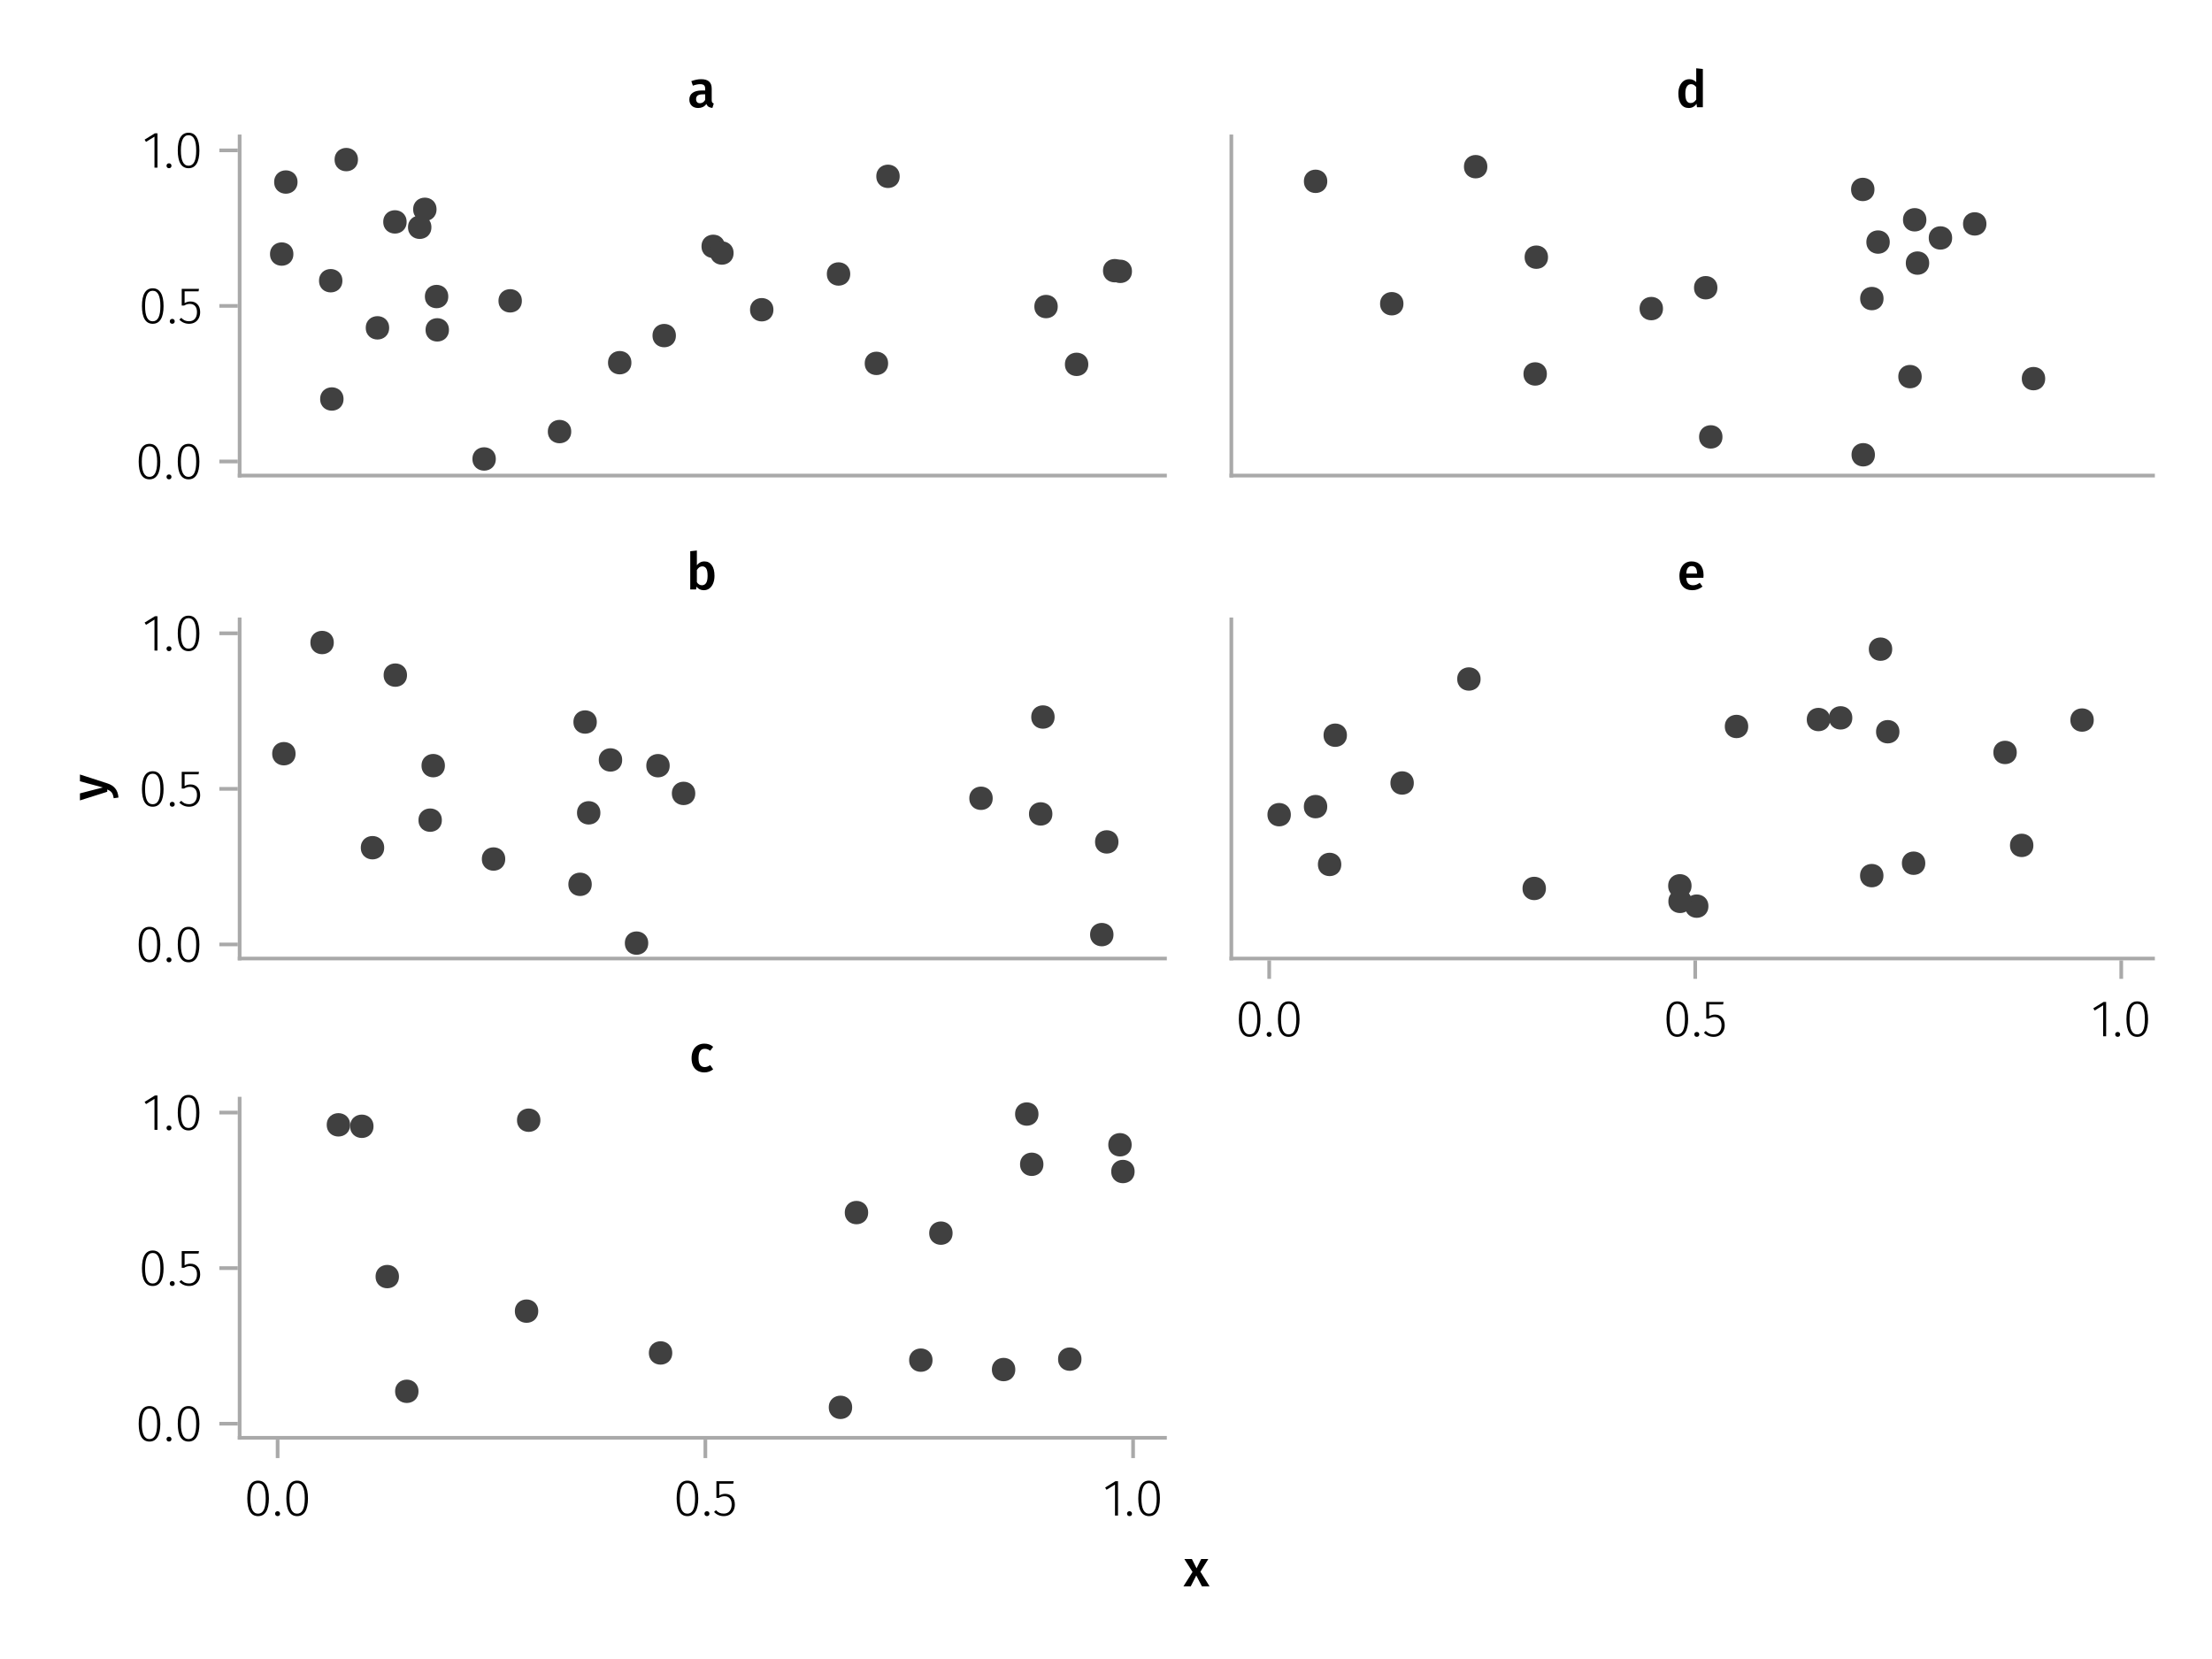 <?xml version="1.0" encoding="UTF-8"?>
<svg xmlns="http://www.w3.org/2000/svg" xmlns:xlink="http://www.w3.org/1999/xlink" width="600" height="450" viewBox="0 0 600 450">
<defs>
<g>
<g id="glyph-0-0-97a4a57c">
<path d="M 3.844 -9.469 C 4.812 -9.469 5.539 -9.055 6.031 -8.234 C 6.531 -7.422 6.781 -6.223 6.781 -4.641 C 6.781 -3.078 6.531 -1.883 6.031 -1.062 C 5.531 -0.25 4.801 0.156 3.844 0.156 C 2.883 0.156 2.156 -0.25 1.656 -1.062 C 1.164 -1.883 0.922 -3.082 0.922 -4.656 C 0.922 -6.238 1.164 -7.438 1.656 -8.25 C 2.156 -9.062 2.883 -9.469 3.844 -9.469 Z M 3.844 -8.797 C 2.457 -8.797 1.766 -7.414 1.766 -4.656 C 1.766 -1.895 2.457 -0.516 3.844 -0.516 C 4.531 -0.516 5.047 -0.848 5.391 -1.516 C 5.742 -2.191 5.922 -3.234 5.922 -4.641 C 5.922 -6.055 5.742 -7.102 5.391 -7.781 C 5.047 -8.457 4.531 -8.797 3.844 -8.797 Z M 3.844 -8.797 "/>
</g>
<g id="glyph-1-0-97a4a57c">
<path d="M 1.438 -1.172 C 1.633 -1.172 1.797 -1.109 1.922 -0.984 C 2.047 -0.859 2.109 -0.703 2.109 -0.516 C 2.109 -0.316 2.047 -0.156 1.922 -0.031 C 1.797 0.094 1.633 0.156 1.438 0.156 C 1.25 0.156 1.086 0.094 0.953 -0.031 C 0.828 -0.164 0.766 -0.328 0.766 -0.516 C 0.766 -0.703 0.828 -0.859 0.953 -0.984 C 1.086 -1.109 1.25 -1.172 1.438 -1.172 Z M 1.438 -1.172 "/>
</g>
<g id="glyph-2-0-97a4a57c">
<path d="M 3.844 -9.469 C 4.812 -9.469 5.539 -9.055 6.031 -8.234 C 6.531 -7.422 6.781 -6.223 6.781 -4.641 C 6.781 -3.078 6.531 -1.883 6.031 -1.062 C 5.531 -0.25 4.801 0.156 3.844 0.156 C 2.883 0.156 2.156 -0.25 1.656 -1.062 C 1.164 -1.883 0.922 -3.082 0.922 -4.656 C 0.922 -6.238 1.164 -7.438 1.656 -8.25 C 2.156 -9.062 2.883 -9.469 3.844 -9.469 Z M 3.844 -8.797 C 2.457 -8.797 1.766 -7.414 1.766 -4.656 C 1.766 -1.895 2.457 -0.516 3.844 -0.516 C 4.531 -0.516 5.047 -0.848 5.391 -1.516 C 5.742 -2.191 5.922 -3.234 5.922 -4.641 C 5.922 -6.055 5.742 -7.102 5.391 -7.781 C 5.047 -8.457 4.531 -8.797 3.844 -8.797 Z M 3.844 -8.797 "/>
</g>
<g id="glyph-2-1-97a4a57c">
<path d="M 5.672 -8.641 L 1.891 -8.641 L 1.891 -5.453 C 2.398 -5.742 2.93 -5.891 3.484 -5.891 C 4.285 -5.891 4.922 -5.629 5.391 -5.109 C 5.867 -4.598 6.109 -3.895 6.109 -3 C 6.109 -2.395 5.984 -1.848 5.734 -1.359 C 5.484 -0.879 5.129 -0.504 4.672 -0.234 C 4.223 0.023 3.703 0.156 3.109 0.156 C 2.066 0.156 1.188 -0.219 0.469 -0.969 L 0.984 -1.453 C 1.273 -1.141 1.586 -0.906 1.922 -0.75 C 2.266 -0.602 2.66 -0.531 3.109 -0.531 C 3.773 -0.531 4.297 -0.75 4.672 -1.188 C 5.055 -1.633 5.25 -2.242 5.25 -3.016 C 5.25 -3.754 5.07 -4.305 4.719 -4.672 C 4.375 -5.047 3.898 -5.234 3.297 -5.234 C 3.004 -5.234 2.742 -5.195 2.516 -5.125 C 2.285 -5.062 2.031 -4.945 1.75 -4.781 L 1.109 -4.781 L 1.109 -9.312 L 5.797 -9.312 Z M 5.672 -8.641 "/>
</g>
<g id="glyph-3-0-97a4a57c">
<path d="M 3.844 -9.469 C 4.812 -9.469 5.539 -9.055 6.031 -8.234 C 6.531 -7.422 6.781 -6.223 6.781 -4.641 C 6.781 -3.078 6.531 -1.883 6.031 -1.062 C 5.531 -0.25 4.801 0.156 3.844 0.156 C 2.883 0.156 2.156 -0.25 1.656 -1.062 C 1.164 -1.883 0.922 -3.082 0.922 -4.656 C 0.922 -6.238 1.164 -7.438 1.656 -8.25 C 2.156 -9.062 2.883 -9.469 3.844 -9.469 Z M 3.844 -8.797 C 2.457 -8.797 1.766 -7.414 1.766 -4.656 C 1.766 -1.895 2.457 -0.516 3.844 -0.516 C 4.531 -0.516 5.047 -0.848 5.391 -1.516 C 5.742 -2.191 5.922 -3.234 5.922 -4.641 C 5.922 -6.055 5.742 -7.102 5.391 -7.781 C 5.047 -8.457 4.531 -8.797 3.844 -8.797 Z M 3.844 -8.797 "/>
</g>
<g id="glyph-4-0-97a4a57c">
<path d="M 1.438 -1.172 C 1.633 -1.172 1.797 -1.109 1.922 -0.984 C 2.047 -0.859 2.109 -0.703 2.109 -0.516 C 2.109 -0.316 2.047 -0.156 1.922 -0.031 C 1.797 0.094 1.633 0.156 1.438 0.156 C 1.25 0.156 1.086 0.094 0.953 -0.031 C 0.828 -0.164 0.766 -0.328 0.766 -0.516 C 0.766 -0.703 0.828 -0.859 0.953 -0.984 C 1.086 -1.109 1.25 -1.172 1.438 -1.172 Z M 1.438 -1.172 "/>
</g>
<g id="glyph-5-0-97a4a57c">
<path d="M 5.672 -8.641 L 1.891 -8.641 L 1.891 -5.453 C 2.398 -5.742 2.93 -5.891 3.484 -5.891 C 4.285 -5.891 4.922 -5.629 5.391 -5.109 C 5.867 -4.598 6.109 -3.895 6.109 -3 C 6.109 -2.395 5.984 -1.848 5.734 -1.359 C 5.484 -0.879 5.129 -0.504 4.672 -0.234 C 4.223 0.023 3.703 0.156 3.109 0.156 C 2.066 0.156 1.188 -0.219 0.469 -0.969 L 0.984 -1.453 C 1.273 -1.141 1.586 -0.906 1.922 -0.75 C 2.266 -0.602 2.66 -0.531 3.109 -0.531 C 3.773 -0.531 4.297 -0.75 4.672 -1.188 C 5.055 -1.633 5.25 -2.242 5.25 -3.016 C 5.25 -3.754 5.07 -4.305 4.719 -4.672 C 4.375 -5.047 3.898 -5.234 3.297 -5.234 C 3.004 -5.234 2.742 -5.195 2.516 -5.125 C 2.285 -5.062 2.031 -4.945 1.75 -4.781 L 1.109 -4.781 L 1.109 -9.312 L 5.797 -9.312 Z M 5.672 -8.641 "/>
</g>
<g id="glyph-6-0-97a4a57c">
<path d="M 4.094 -9.312 L 4.094 0 L 3.281 0 L 3.281 -8.406 L 0.984 -6.984 L 0.609 -7.594 L 3.391 -9.312 Z M 4.094 -9.312 "/>
</g>
<g id="glyph-6-1-97a4a57c">
<path d="M 1.438 -1.172 C 1.633 -1.172 1.797 -1.109 1.922 -0.984 C 2.047 -0.859 2.109 -0.703 2.109 -0.516 C 2.109 -0.316 2.047 -0.156 1.922 -0.031 C 1.797 0.094 1.633 0.156 1.438 0.156 C 1.25 0.156 1.086 0.094 0.953 -0.031 C 0.828 -0.164 0.766 -0.328 0.766 -0.516 C 0.766 -0.703 0.828 -0.859 0.953 -0.984 C 1.086 -1.109 1.25 -1.172 1.438 -1.172 Z M 1.438 -1.172 "/>
</g>
<g id="glyph-7-0-97a4a57c">
<path d="M 3.844 -9.469 C 4.812 -9.469 5.539 -9.055 6.031 -8.234 C 6.531 -7.422 6.781 -6.223 6.781 -4.641 C 6.781 -3.078 6.531 -1.883 6.031 -1.062 C 5.531 -0.25 4.801 0.156 3.844 0.156 C 2.883 0.156 2.156 -0.25 1.656 -1.062 C 1.164 -1.883 0.922 -3.082 0.922 -4.656 C 0.922 -6.238 1.164 -7.438 1.656 -8.25 C 2.156 -9.062 2.883 -9.469 3.844 -9.469 Z M 3.844 -8.797 C 2.457 -8.797 1.766 -7.414 1.766 -4.656 C 1.766 -1.895 2.457 -0.516 3.844 -0.516 C 4.531 -0.516 5.047 -0.848 5.391 -1.516 C 5.742 -2.191 5.922 -3.234 5.922 -4.641 C 5.922 -6.055 5.742 -7.102 5.391 -7.781 C 5.047 -8.457 4.531 -8.797 3.844 -8.797 Z M 3.844 -8.797 "/>
</g>
<g id="glyph-8-0-97a4a57c">
<path d="M 3.844 -9.469 C 4.812 -9.469 5.539 -9.055 6.031 -8.234 C 6.531 -7.422 6.781 -6.223 6.781 -4.641 C 6.781 -3.078 6.531 -1.883 6.031 -1.062 C 5.531 -0.25 4.801 0.156 3.844 0.156 C 2.883 0.156 2.156 -0.25 1.656 -1.062 C 1.164 -1.883 0.922 -3.082 0.922 -4.656 C 0.922 -6.238 1.164 -7.438 1.656 -8.25 C 2.156 -9.062 2.883 -9.469 3.844 -9.469 Z M 3.844 -8.797 C 2.457 -8.797 1.766 -7.414 1.766 -4.656 C 1.766 -1.895 2.457 -0.516 3.844 -0.516 C 4.531 -0.516 5.047 -0.848 5.391 -1.516 C 5.742 -2.191 5.922 -3.234 5.922 -4.641 C 5.922 -6.055 5.742 -7.102 5.391 -7.781 C 5.047 -8.457 4.531 -8.797 3.844 -8.797 Z M 3.844 -8.797 "/>
</g>
<g id="glyph-9-0-97a4a57c">
<path d="M 1.438 -1.172 C 1.633 -1.172 1.797 -1.109 1.922 -0.984 C 2.047 -0.859 2.109 -0.703 2.109 -0.516 C 2.109 -0.316 2.047 -0.156 1.922 -0.031 C 1.797 0.094 1.633 0.156 1.438 0.156 C 1.25 0.156 1.086 0.094 0.953 -0.031 C 0.828 -0.164 0.766 -0.328 0.766 -0.516 C 0.766 -0.703 0.828 -0.859 0.953 -0.984 C 1.086 -1.109 1.25 -1.172 1.438 -1.172 Z M 1.438 -1.172 "/>
</g>
<g id="glyph-10-0-97a4a57c">
<path d="M 3.844 -9.469 C 4.812 -9.469 5.539 -9.055 6.031 -8.234 C 6.531 -7.422 6.781 -6.223 6.781 -4.641 C 6.781 -3.078 6.531 -1.883 6.031 -1.062 C 5.531 -0.25 4.801 0.156 3.844 0.156 C 2.883 0.156 2.156 -0.25 1.656 -1.062 C 1.164 -1.883 0.922 -3.082 0.922 -4.656 C 0.922 -6.238 1.164 -7.438 1.656 -8.25 C 2.156 -9.062 2.883 -9.469 3.844 -9.469 Z M 3.844 -8.797 C 2.457 -8.797 1.766 -7.414 1.766 -4.656 C 1.766 -1.895 2.457 -0.516 3.844 -0.516 C 4.531 -0.516 5.047 -0.848 5.391 -1.516 C 5.742 -2.191 5.922 -3.234 5.922 -4.641 C 5.922 -6.055 5.742 -7.102 5.391 -7.781 C 5.047 -8.457 4.531 -8.797 3.844 -8.797 Z M 3.844 -8.797 "/>
</g>
<g id="glyph-11-0-97a4a57c">
<path d="M 4.094 -9.312 L 4.094 0 L 3.281 0 L 3.281 -8.406 L 0.984 -6.984 L 0.609 -7.594 L 3.391 -9.312 Z M 4.094 -9.312 "/>
</g>
<g id="glyph-11-1-97a4a57c">
<path d="M 1.438 -1.172 C 1.633 -1.172 1.797 -1.109 1.922 -0.984 C 2.047 -0.859 2.109 -0.703 2.109 -0.516 C 2.109 -0.316 2.047 -0.156 1.922 -0.031 C 1.797 0.094 1.633 0.156 1.438 0.156 C 1.25 0.156 1.086 0.094 0.953 -0.031 C 0.828 -0.164 0.766 -0.328 0.766 -0.516 C 0.766 -0.703 0.828 -0.859 0.953 -0.984 C 1.086 -1.109 1.25 -1.172 1.438 -1.172 Z M 1.438 -1.172 "/>
</g>
<g id="glyph-12-0-97a4a57c">
<path d="M 3.844 -9.469 C 4.812 -9.469 5.539 -9.055 6.031 -8.234 C 6.531 -7.422 6.781 -6.223 6.781 -4.641 C 6.781 -3.078 6.531 -1.883 6.031 -1.062 C 5.531 -0.25 4.801 0.156 3.844 0.156 C 2.883 0.156 2.156 -0.25 1.656 -1.062 C 1.164 -1.883 0.922 -3.082 0.922 -4.656 C 0.922 -6.238 1.164 -7.438 1.656 -8.25 C 2.156 -9.062 2.883 -9.469 3.844 -9.469 Z M 3.844 -8.797 C 2.457 -8.797 1.766 -7.414 1.766 -4.656 C 1.766 -1.895 2.457 -0.516 3.844 -0.516 C 4.531 -0.516 5.047 -0.848 5.391 -1.516 C 5.742 -2.191 5.922 -3.234 5.922 -4.641 C 5.922 -6.055 5.742 -7.102 5.391 -7.781 C 5.047 -8.457 4.531 -8.797 3.844 -8.797 Z M 3.844 -8.797 "/>
</g>
<g id="glyph-12-1-97a4a57c">
<path d="M 5.672 -8.641 L 1.891 -8.641 L 1.891 -5.453 C 2.398 -5.742 2.93 -5.891 3.484 -5.891 C 4.285 -5.891 4.922 -5.629 5.391 -5.109 C 5.867 -4.598 6.109 -3.895 6.109 -3 C 6.109 -2.395 5.984 -1.848 5.734 -1.359 C 5.484 -0.879 5.129 -0.504 4.672 -0.234 C 4.223 0.023 3.703 0.156 3.109 0.156 C 2.066 0.156 1.188 -0.219 0.469 -0.969 L 0.984 -1.453 C 1.273 -1.141 1.586 -0.906 1.922 -0.75 C 2.266 -0.602 2.66 -0.531 3.109 -0.531 C 3.773 -0.531 4.297 -0.75 4.672 -1.188 C 5.055 -1.633 5.25 -2.242 5.25 -3.016 C 5.25 -3.754 5.07 -4.305 4.719 -4.672 C 4.375 -5.047 3.898 -5.234 3.297 -5.234 C 3.004 -5.234 2.742 -5.195 2.516 -5.125 C 2.285 -5.062 2.031 -4.945 1.75 -4.781 L 1.109 -4.781 L 1.109 -9.312 L 5.797 -9.312 Z M 5.672 -8.641 "/>
</g>
<g id="glyph-13-0-97a4a57c">
<path d="M 3.844 -9.469 C 4.812 -9.469 5.539 -9.055 6.031 -8.234 C 6.531 -7.422 6.781 -6.223 6.781 -4.641 C 6.781 -3.078 6.531 -1.883 6.031 -1.062 C 5.531 -0.25 4.801 0.156 3.844 0.156 C 2.883 0.156 2.156 -0.25 1.656 -1.062 C 1.164 -1.883 0.922 -3.082 0.922 -4.656 C 0.922 -6.238 1.164 -7.438 1.656 -8.25 C 2.156 -9.062 2.883 -9.469 3.844 -9.469 Z M 3.844 -8.797 C 2.457 -8.797 1.766 -7.414 1.766 -4.656 C 1.766 -1.895 2.457 -0.516 3.844 -0.516 C 4.531 -0.516 5.047 -0.848 5.391 -1.516 C 5.742 -2.191 5.922 -3.234 5.922 -4.641 C 5.922 -6.055 5.742 -7.102 5.391 -7.781 C 5.047 -8.457 4.531 -8.797 3.844 -8.797 Z M 3.844 -8.797 "/>
</g>
<g id="glyph-13-1-97a4a57c">
<path d="M 1.438 -1.172 C 1.633 -1.172 1.797 -1.109 1.922 -0.984 C 2.047 -0.859 2.109 -0.703 2.109 -0.516 C 2.109 -0.316 2.047 -0.156 1.922 -0.031 C 1.797 0.094 1.633 0.156 1.438 0.156 C 1.25 0.156 1.086 0.094 0.953 -0.031 C 0.828 -0.164 0.766 -0.328 0.766 -0.516 C 0.766 -0.703 0.828 -0.859 0.953 -0.984 C 1.086 -1.109 1.25 -1.172 1.438 -1.172 Z M 1.438 -1.172 "/>
</g>
<g id="glyph-13-2-97a4a57c">
<path d="M 5.672 -8.641 L 1.891 -8.641 L 1.891 -5.453 C 2.398 -5.742 2.93 -5.891 3.484 -5.891 C 4.285 -5.891 4.922 -5.629 5.391 -5.109 C 5.867 -4.598 6.109 -3.895 6.109 -3 C 6.109 -2.395 5.984 -1.848 5.734 -1.359 C 5.484 -0.879 5.129 -0.504 4.672 -0.234 C 4.223 0.023 3.703 0.156 3.109 0.156 C 2.066 0.156 1.188 -0.219 0.469 -0.969 L 0.984 -1.453 C 1.273 -1.141 1.586 -0.906 1.922 -0.75 C 2.266 -0.602 2.66 -0.531 3.109 -0.531 C 3.773 -0.531 4.297 -0.75 4.672 -1.188 C 5.055 -1.633 5.25 -2.242 5.25 -3.016 C 5.25 -3.754 5.07 -4.305 4.719 -4.672 C 4.375 -5.047 3.898 -5.234 3.297 -5.234 C 3.004 -5.234 2.742 -5.195 2.516 -5.125 C 2.285 -5.062 2.031 -4.945 1.75 -4.781 L 1.109 -4.781 L 1.109 -9.312 L 5.797 -9.312 Z M 5.672 -8.641 "/>
</g>
<g id="glyph-13-3-97a4a57c">
<path d="M 4.094 -9.312 L 4.094 0 L 3.281 0 L 3.281 -8.406 L 0.984 -6.984 L 0.609 -7.594 L 3.391 -9.312 Z M 4.094 -9.312 "/>
</g>
<g id="glyph-14-0-97a4a57c">
<path d="M 3.844 -9.469 C 4.812 -9.469 5.539 -9.055 6.031 -8.234 C 6.531 -7.422 6.781 -6.223 6.781 -4.641 C 6.781 -3.078 6.531 -1.883 6.031 -1.062 C 5.531 -0.25 4.801 0.156 3.844 0.156 C 2.883 0.156 2.156 -0.25 1.656 -1.062 C 1.164 -1.883 0.922 -3.082 0.922 -4.656 C 0.922 -6.238 1.164 -7.438 1.656 -8.25 C 2.156 -9.062 2.883 -9.469 3.844 -9.469 Z M 3.844 -8.797 C 2.457 -8.797 1.766 -7.414 1.766 -4.656 C 1.766 -1.895 2.457 -0.516 3.844 -0.516 C 4.531 -0.516 5.047 -0.848 5.391 -1.516 C 5.742 -2.191 5.922 -3.234 5.922 -4.641 C 5.922 -6.055 5.742 -7.102 5.391 -7.781 C 5.047 -8.457 4.531 -8.797 3.844 -8.797 Z M 3.844 -8.797 "/>
</g>
<g id="glyph-15-0-97a4a57c">
<path d="M 3.844 -9.469 C 4.812 -9.469 5.539 -9.055 6.031 -8.234 C 6.531 -7.422 6.781 -6.223 6.781 -4.641 C 6.781 -3.078 6.531 -1.883 6.031 -1.062 C 5.531 -0.25 4.801 0.156 3.844 0.156 C 2.883 0.156 2.156 -0.25 1.656 -1.062 C 1.164 -1.883 0.922 -3.082 0.922 -4.656 C 0.922 -6.238 1.164 -7.438 1.656 -8.25 C 2.156 -9.062 2.883 -9.469 3.844 -9.469 Z M 3.844 -8.797 C 2.457 -8.797 1.766 -7.414 1.766 -4.656 C 1.766 -1.895 2.457 -0.516 3.844 -0.516 C 4.531 -0.516 5.047 -0.848 5.391 -1.516 C 5.742 -2.191 5.922 -3.234 5.922 -4.641 C 5.922 -6.055 5.742 -7.102 5.391 -7.781 C 5.047 -8.457 4.531 -8.797 3.844 -8.797 Z M 3.844 -8.797 "/>
</g>
<g id="glyph-15-1-97a4a57c">
<path d="M 1.438 -1.172 C 1.633 -1.172 1.797 -1.109 1.922 -0.984 C 2.047 -0.859 2.109 -0.703 2.109 -0.516 C 2.109 -0.316 2.047 -0.156 1.922 -0.031 C 1.797 0.094 1.633 0.156 1.438 0.156 C 1.25 0.156 1.086 0.094 0.953 -0.031 C 0.828 -0.164 0.766 -0.328 0.766 -0.516 C 0.766 -0.703 0.828 -0.859 0.953 -0.984 C 1.086 -1.109 1.25 -1.172 1.438 -1.172 Z M 1.438 -1.172 "/>
</g>
<g id="glyph-16-0-97a4a57c">
<path d="M 1.438 -1.172 C 1.633 -1.172 1.797 -1.109 1.922 -0.984 C 2.047 -0.859 2.109 -0.703 2.109 -0.516 C 2.109 -0.316 2.047 -0.156 1.922 -0.031 C 1.797 0.094 1.633 0.156 1.438 0.156 C 1.25 0.156 1.086 0.094 0.953 -0.031 C 0.828 -0.164 0.766 -0.328 0.766 -0.516 C 0.766 -0.703 0.828 -0.859 0.953 -0.984 C 1.086 -1.109 1.25 -1.172 1.438 -1.172 Z M 1.438 -1.172 "/>
</g>
<g id="glyph-16-1-97a4a57c">
<path d="M 3.844 -9.469 C 4.812 -9.469 5.539 -9.055 6.031 -8.234 C 6.531 -7.422 6.781 -6.223 6.781 -4.641 C 6.781 -3.078 6.531 -1.883 6.031 -1.062 C 5.531 -0.25 4.801 0.156 3.844 0.156 C 2.883 0.156 2.156 -0.25 1.656 -1.062 C 1.164 -1.883 0.922 -3.082 0.922 -4.656 C 0.922 -6.238 1.164 -7.438 1.656 -8.25 C 2.156 -9.062 2.883 -9.469 3.844 -9.469 Z M 3.844 -8.797 C 2.457 -8.797 1.766 -7.414 1.766 -4.656 C 1.766 -1.895 2.457 -0.516 3.844 -0.516 C 4.531 -0.516 5.047 -0.848 5.391 -1.516 C 5.742 -2.191 5.922 -3.234 5.922 -4.641 C 5.922 -6.055 5.742 -7.102 5.391 -7.781 C 5.047 -8.457 4.531 -8.797 3.844 -8.797 Z M 3.844 -8.797 "/>
</g>
<g id="glyph-17-0-97a4a57c">
<path d="M 3.844 -9.469 C 4.812 -9.469 5.539 -9.055 6.031 -8.234 C 6.531 -7.422 6.781 -6.223 6.781 -4.641 C 6.781 -3.078 6.531 -1.883 6.031 -1.062 C 5.531 -0.25 4.801 0.156 3.844 0.156 C 2.883 0.156 2.156 -0.25 1.656 -1.062 C 1.164 -1.883 0.922 -3.082 0.922 -4.656 C 0.922 -6.238 1.164 -7.438 1.656 -8.25 C 2.156 -9.062 2.883 -9.469 3.844 -9.469 Z M 3.844 -8.797 C 2.457 -8.797 1.766 -7.414 1.766 -4.656 C 1.766 -1.895 2.457 -0.516 3.844 -0.516 C 4.531 -0.516 5.047 -0.848 5.391 -1.516 C 5.742 -2.191 5.922 -3.234 5.922 -4.641 C 5.922 -6.055 5.742 -7.102 5.391 -7.781 C 5.047 -8.457 4.531 -8.797 3.844 -8.797 Z M 3.844 -8.797 "/>
</g>
<g id="glyph-18-0-97a4a57c">
<path d="M 3.844 -9.469 C 4.812 -9.469 5.539 -9.055 6.031 -8.234 C 6.531 -7.422 6.781 -6.223 6.781 -4.641 C 6.781 -3.078 6.531 -1.883 6.031 -1.062 C 5.531 -0.25 4.801 0.156 3.844 0.156 C 2.883 0.156 2.156 -0.25 1.656 -1.062 C 1.164 -1.883 0.922 -3.082 0.922 -4.656 C 0.922 -6.238 1.164 -7.438 1.656 -8.25 C 2.156 -9.062 2.883 -9.469 3.844 -9.469 Z M 3.844 -8.797 C 2.457 -8.797 1.766 -7.414 1.766 -4.656 C 1.766 -1.895 2.457 -0.516 3.844 -0.516 C 4.531 -0.516 5.047 -0.848 5.391 -1.516 C 5.742 -2.191 5.922 -3.234 5.922 -4.641 C 5.922 -6.055 5.742 -7.102 5.391 -7.781 C 5.047 -8.457 4.531 -8.797 3.844 -8.797 Z M 3.844 -8.797 "/>
</g>
<g id="glyph-18-1-97a4a57c">
<path d="M 1.438 -1.172 C 1.633 -1.172 1.797 -1.109 1.922 -0.984 C 2.047 -0.859 2.109 -0.703 2.109 -0.516 C 2.109 -0.316 2.047 -0.156 1.922 -0.031 C 1.797 0.094 1.633 0.156 1.438 0.156 C 1.25 0.156 1.086 0.094 0.953 -0.031 C 0.828 -0.164 0.766 -0.328 0.766 -0.516 C 0.766 -0.703 0.828 -0.859 0.953 -0.984 C 1.086 -1.109 1.25 -1.172 1.438 -1.172 Z M 1.438 -1.172 "/>
</g>
<g id="glyph-18-2-97a4a57c">
<path d="M 5.672 -8.641 L 1.891 -8.641 L 1.891 -5.453 C 2.398 -5.742 2.93 -5.891 3.484 -5.891 C 4.285 -5.891 4.922 -5.629 5.391 -5.109 C 5.867 -4.598 6.109 -3.895 6.109 -3 C 6.109 -2.395 5.984 -1.848 5.734 -1.359 C 5.484 -0.879 5.129 -0.504 4.672 -0.234 C 4.223 0.023 3.703 0.156 3.109 0.156 C 2.066 0.156 1.188 -0.219 0.469 -0.969 L 0.984 -1.453 C 1.273 -1.141 1.586 -0.906 1.922 -0.75 C 2.266 -0.602 2.66 -0.531 3.109 -0.531 C 3.773 -0.531 4.297 -0.75 4.672 -1.188 C 5.055 -1.633 5.25 -2.242 5.25 -3.016 C 5.25 -3.754 5.07 -4.305 4.719 -4.672 C 4.375 -5.047 3.898 -5.234 3.297 -5.234 C 3.004 -5.234 2.742 -5.195 2.516 -5.125 C 2.285 -5.062 2.031 -4.945 1.75 -4.781 L 1.109 -4.781 L 1.109 -9.312 L 5.797 -9.312 Z M 5.672 -8.641 "/>
</g>
<g id="glyph-19-0-97a4a57c">
<path d="M 3.844 -9.469 C 4.812 -9.469 5.539 -9.055 6.031 -8.234 C 6.531 -7.422 6.781 -6.223 6.781 -4.641 C 6.781 -3.078 6.531 -1.883 6.031 -1.062 C 5.531 -0.25 4.801 0.156 3.844 0.156 C 2.883 0.156 2.156 -0.25 1.656 -1.062 C 1.164 -1.883 0.922 -3.082 0.922 -4.656 C 0.922 -6.238 1.164 -7.438 1.656 -8.25 C 2.156 -9.062 2.883 -9.469 3.844 -9.469 Z M 3.844 -8.797 C 2.457 -8.797 1.766 -7.414 1.766 -4.656 C 1.766 -1.895 2.457 -0.516 3.844 -0.516 C 4.531 -0.516 5.047 -0.848 5.391 -1.516 C 5.742 -2.191 5.922 -3.234 5.922 -4.641 C 5.922 -6.055 5.742 -7.102 5.391 -7.781 C 5.047 -8.457 4.531 -8.797 3.844 -8.797 Z M 3.844 -8.797 "/>
</g>
<g id="glyph-20-0-97a4a57c">
<path d="M 6.547 -1.953 C 6.547 -1.672 6.586 -1.461 6.672 -1.328 C 6.766 -1.191 6.91 -1.086 7.109 -1.016 L 6.734 0.188 C 6.316 0.145 5.973 0.039 5.703 -0.125 C 5.441 -0.289 5.238 -0.547 5.094 -0.891 C 4.844 -0.523 4.523 -0.25 4.141 -0.062 C 3.766 0.113 3.348 0.203 2.891 0.203 C 2.148 0.203 1.562 -0.004 1.125 -0.422 C 0.695 -0.836 0.484 -1.391 0.484 -2.078 C 0.484 -2.879 0.773 -3.488 1.359 -3.906 C 1.941 -4.332 2.773 -4.547 3.859 -4.547 L 4.781 -4.547 L 4.781 -4.969 C 4.781 -5.445 4.672 -5.781 4.453 -5.969 C 4.234 -6.164 3.883 -6.266 3.406 -6.266 C 2.863 -6.266 2.207 -6.129 1.438 -5.859 L 1.016 -7.078 C 1.941 -7.43 2.836 -7.609 3.703 -7.609 C 5.598 -7.609 6.547 -6.758 6.547 -5.062 Z M 3.359 -1.094 C 3.961 -1.094 4.438 -1.395 4.781 -2 L 4.781 -3.5 L 4.047 -3.5 C 2.891 -3.5 2.312 -3.07 2.312 -2.219 C 2.312 -1.863 2.398 -1.586 2.578 -1.391 C 2.754 -1.191 3.016 -1.094 3.359 -1.094 Z M 3.359 -1.094 "/>
</g>
<g id="glyph-21-0-97a4a57c">
<path d="M 4.906 -7.609 C 5.77 -7.609 6.441 -7.266 6.922 -6.578 C 7.41 -5.898 7.656 -4.941 7.656 -3.703 C 7.656 -2.941 7.535 -2.266 7.297 -1.672 C 7.055 -1.078 6.719 -0.613 6.281 -0.281 C 5.844 0.039 5.328 0.203 4.734 0.203 C 4.328 0.203 3.957 0.117 3.625 -0.047 C 3.301 -0.211 3.016 -0.445 2.766 -0.75 L 2.656 0 L 1.078 0 L 1.078 -10.375 L 2.875 -10.562 L 2.875 -6.562 C 3.113 -6.895 3.406 -7.148 3.75 -7.328 C 4.102 -7.516 4.488 -7.609 4.906 -7.609 Z M 4.234 -1.141 C 4.723 -1.141 5.102 -1.344 5.375 -1.75 C 5.645 -2.164 5.781 -2.816 5.781 -3.703 C 5.781 -4.641 5.656 -5.301 5.406 -5.688 C 5.156 -6.07 4.801 -6.266 4.344 -6.266 C 3.77 -6.266 3.281 -5.93 2.875 -5.266 L 2.875 -1.984 C 3.031 -1.711 3.227 -1.504 3.469 -1.359 C 3.707 -1.211 3.961 -1.141 4.234 -1.141 Z M 4.234 -1.141 "/>
</g>
<g id="glyph-22-0-97a4a57c">
<path d="M 4.062 -7.609 C 4.539 -7.609 4.973 -7.539 5.359 -7.406 C 5.754 -7.27 6.125 -7.051 6.469 -6.75 L 5.672 -5.672 C 5.422 -5.859 5.176 -5.992 4.938 -6.078 C 4.707 -6.16 4.453 -6.203 4.172 -6.203 C 3.055 -6.203 2.5 -5.359 2.5 -3.672 C 2.5 -2.805 2.645 -2.188 2.938 -1.812 C 3.227 -1.438 3.641 -1.25 4.172 -1.25 C 4.43 -1.25 4.672 -1.289 4.891 -1.375 C 5.109 -1.457 5.367 -1.594 5.672 -1.781 L 6.469 -0.641 C 5.77 -0.078 4.973 0.203 4.078 0.203 C 3.367 0.203 2.75 0.047 2.219 -0.266 C 1.695 -0.578 1.297 -1.02 1.016 -1.594 C 0.742 -2.176 0.609 -2.859 0.609 -3.641 C 0.609 -4.422 0.742 -5.113 1.016 -5.719 C 1.297 -6.32 1.695 -6.785 2.219 -7.109 C 2.75 -7.441 3.363 -7.609 4.062 -7.609 Z M 4.062 -7.609 "/>
</g>
<g id="glyph-23-0-97a4a57c">
<path d="M 7.312 -10.375 L 7.312 0 L 5.719 0 L 5.594 -0.938 C 5.363 -0.582 5.066 -0.301 4.703 -0.094 C 4.348 0.102 3.941 0.203 3.484 0.203 C 2.578 0.203 1.879 -0.145 1.391 -0.844 C 0.91 -1.539 0.672 -2.492 0.672 -3.703 C 0.672 -4.453 0.789 -5.125 1.031 -5.719 C 1.281 -6.312 1.629 -6.773 2.078 -7.109 C 2.535 -7.441 3.062 -7.609 3.656 -7.609 C 4.363 -7.609 4.984 -7.344 5.516 -6.812 L 5.516 -10.562 Z M 3.984 -1.141 C 4.305 -1.141 4.586 -1.219 4.828 -1.375 C 5.066 -1.531 5.297 -1.77 5.516 -2.094 L 5.516 -5.484 C 5.297 -5.742 5.078 -5.938 4.859 -6.062 C 4.641 -6.195 4.391 -6.266 4.109 -6.266 C 3.629 -6.266 3.25 -6.051 2.969 -5.625 C 2.695 -5.207 2.562 -4.566 2.562 -3.703 C 2.562 -2.797 2.68 -2.141 2.922 -1.734 C 3.172 -1.336 3.523 -1.141 3.984 -1.141 Z M 3.984 -1.141 "/>
</g>
<g id="glyph-24-0-97a4a57c">
<path d="M 7.156 -3.875 C 7.156 -3.781 7.141 -3.539 7.109 -3.156 L 2.469 -3.156 C 2.52 -2.438 2.703 -1.922 3.016 -1.609 C 3.336 -1.297 3.758 -1.141 4.281 -1.141 C 4.613 -1.141 4.922 -1.191 5.203 -1.297 C 5.492 -1.41 5.801 -1.582 6.125 -1.812 L 6.875 -0.781 C 6.051 -0.125 5.133 0.203 4.125 0.203 C 3 0.203 2.129 -0.141 1.516 -0.828 C 0.91 -1.516 0.609 -2.457 0.609 -3.656 C 0.609 -4.406 0.738 -5.082 1 -5.688 C 1.258 -6.289 1.633 -6.758 2.125 -7.094 C 2.625 -7.438 3.211 -7.609 3.891 -7.609 C 4.93 -7.609 5.734 -7.281 6.297 -6.625 C 6.867 -5.969 7.156 -5.051 7.156 -3.875 Z M 5.375 -4.391 C 5.375 -5.691 4.895 -6.344 3.938 -6.344 C 3.5 -6.344 3.156 -6.18 2.906 -5.859 C 2.656 -5.535 2.508 -5.02 2.469 -4.312 L 5.375 -4.312 Z M 5.375 -4.391 "/>
</g>
<g id="glyph-25-0-97a4a57c">
<path d="M 0.031 -4.656 C 0.945 -4.363 1.656 -3.91 2.156 -3.297 C 2.664 -2.691 2.961 -1.863 3.047 -0.812 L 1.75 -0.625 C 1.676 -1.113 1.57 -1.504 1.438 -1.797 C 1.301 -2.086 1.117 -2.32 0.891 -2.5 C 0.672 -2.676 0.375 -2.844 0 -3 L 0 -2.375 L -7.406 -0.031 L -7.406 -1.938 L -1.188 -3.547 L -7.406 -5.219 L -7.406 -7.062 Z M 0.031 -4.656 "/>
</g>
<g id="glyph-26-0-97a4a57c">
<path d="M 4.562 -3.969 L 7.047 0 L 4.969 0 L 3.438 -2.938 L 1.938 0 L -0.047 0 L 2.422 -3.906 L 0.203 -7.406 L 2.25 -7.406 L 3.516 -4.891 L 4.766 -7.406 L 6.703 -7.406 Z M 4.562 -3.969 "/>
</g>
</g>
</defs>
<rect x="-60" y="-45" width="720" height="540" fill="rgb(100%, 100%, 100%)" fill-opacity="1"/>
<path fill-rule="nonzero" fill="rgb(100%, 100%, 100%)" fill-opacity="1" d="M 65 129 L 316 129 L 316 37 L 65 37 Z M 65 129 "/>
<path fill-rule="nonzero" fill="rgb(100%, 100%, 100%)" fill-opacity="1" d="M 65 260 L 316 260 L 316 168 L 65 168 Z M 65 260 "/>
<path fill-rule="nonzero" fill="rgb(100%, 100%, 100%)" fill-opacity="1" d="M 65 390 L 316 390 L 316 298 L 65 298 Z M 65 390 "/>
<path fill-rule="nonzero" fill="rgb(100%, 100%, 100%)" fill-opacity="1" d="M 334 129 L 584 129 L 584 37 L 334 37 Z M 334 129 "/>
<path fill-rule="nonzero" fill="rgb(100%, 100%, 100%)" fill-opacity="1" d="M 334 260 L 584 260 L 584 168 L 334 168 Z M 334 260 "/>
<g fill="rgb(0%, 0%, 0%)" fill-opacity="1">
<use xlink:href="#glyph-0-0-97a4a57c" x="36.702" y="129.865"/>
</g>
<g fill="rgb(0%, 0%, 0%)" fill-opacity="1">
<use xlink:href="#glyph-1-0-97a4a57c" x="44.402" y="129.865"/>
</g>
<g fill="rgb(0%, 0%, 0%)" fill-opacity="1">
<use xlink:href="#glyph-2-0-97a4a57c" x="47.3" y="129.865"/>
</g>
<g fill="rgb(0%, 0%, 0%)" fill-opacity="1">
<use xlink:href="#glyph-3-0-97a4a57c" x="37.584" y="87.667"/>
</g>
<g fill="rgb(0%, 0%, 0%)" fill-opacity="1">
<use xlink:href="#glyph-4-0-97a4a57c" x="45.284" y="87.667"/>
</g>
<g fill="rgb(0%, 0%, 0%)" fill-opacity="1">
<use xlink:href="#glyph-5-0-97a4a57c" x="48.182" y="87.667"/>
</g>
<g fill="rgb(0%, 0%, 0%)" fill-opacity="1">
<use xlink:href="#glyph-6-0-97a4a57c" x="38.62" y="45.47"/>
</g>
<g fill="rgb(0%, 0%, 0%)" fill-opacity="1">
<use xlink:href="#glyph-6-1-97a4a57c" x="44.402" y="45.47"/>
</g>
<g fill="rgb(0%, 0%, 0%)" fill-opacity="1">
<use xlink:href="#glyph-7-0-97a4a57c" x="47.3" y="45.47"/>
</g>
<path fill-rule="nonzero" fill="rgb(25.098%, 25.098%, 25.098%)" fill-opacity="1" d="M 141.555 81.602 C 141.555 77.371 135.211 77.371 135.211 81.602 C 135.211 85.832 141.555 85.832 141.555 81.602 Z M 141.555 81.602 "/>
<path fill-rule="nonzero" fill="rgb(25.098%, 25.098%, 25.098%)" fill-opacity="1" d="M 171.266 98.379 C 171.266 94.148 164.922 94.148 164.922 98.379 C 164.922 102.609 171.266 102.609 171.266 98.379 Z M 171.266 98.379 "/>
<path fill-rule="nonzero" fill="rgb(25.098%, 25.098%, 25.098%)" fill-opacity="1" d="M 117.02 61.645 C 117.02 57.414 110.672 57.414 110.672 61.645 C 110.672 65.875 117.02 65.875 117.02 61.645 Z M 117.02 61.645 "/>
<path fill-rule="nonzero" fill="rgb(25.098%, 25.098%, 25.098%)" fill-opacity="1" d="M 196.629 66.82 C 196.629 62.59 190.281 62.59 190.281 66.82 C 190.281 71.051 196.629 71.051 196.629 66.82 Z M 196.629 66.82 "/>
<path fill-rule="nonzero" fill="rgb(25.098%, 25.098%, 25.098%)" fill-opacity="1" d="M 307.043 73.602 C 307.043 69.371 300.699 69.371 300.699 73.602 C 300.699 77.832 307.043 77.832 307.043 73.602 Z M 307.043 73.602 "/>
<path fill-rule="nonzero" fill="rgb(25.098%, 25.098%, 25.098%)" fill-opacity="1" d="M 134.488 124.492 C 134.488 120.262 128.145 120.262 128.145 124.492 C 128.145 128.723 134.488 128.723 134.488 124.492 Z M 134.488 124.492 "/>
<path fill-rule="nonzero" fill="rgb(25.098%, 25.098%, 25.098%)" fill-opacity="1" d="M 80.707 49.375 C 80.707 45.145 74.363 45.145 74.363 49.375 C 74.363 53.605 80.707 53.605 80.707 49.375 Z M 80.707 49.375 "/>
<path fill-rule="nonzero" fill="rgb(25.098%, 25.098%, 25.098%)" fill-opacity="1" d="M 183.336 91.031 C 183.336 86.801 176.992 86.801 176.992 91.031 C 176.992 95.258 183.336 95.258 183.336 91.031 Z M 183.336 91.031 "/>
<path fill-rule="nonzero" fill="rgb(25.098%, 25.098%, 25.098%)" fill-opacity="1" d="M 230.625 74.32 C 230.625 70.09 224.281 70.09 224.281 74.32 C 224.281 78.547 230.625 78.547 230.625 74.32 Z M 230.625 74.32 "/>
<path fill-rule="nonzero" fill="rgb(25.098%, 25.098%, 25.098%)" fill-opacity="1" d="M 93.184 108.227 C 93.184 103.996 86.84 103.996 86.84 108.227 C 86.84 112.457 93.184 112.457 93.184 108.227 Z M 93.184 108.227 "/>
<path fill-rule="nonzero" fill="rgb(25.098%, 25.098%, 25.098%)" fill-opacity="1" d="M 305.531 73.422 C 305.531 69.195 299.188 69.195 299.188 73.422 C 299.188 77.652 305.531 77.652 305.531 73.422 Z M 305.531 73.422 "/>
<path fill-rule="nonzero" fill="rgb(25.098%, 25.098%, 25.098%)" fill-opacity="1" d="M 110.297 60.188 C 110.297 55.961 103.953 55.961 103.953 60.188 C 103.953 64.418 110.297 64.418 110.297 60.188 Z M 110.297 60.188 "/>
<path fill-rule="nonzero" fill="rgb(25.098%, 25.098%, 25.098%)" fill-opacity="1" d="M 209.789 84.016 C 209.789 79.785 203.445 79.785 203.445 84.016 C 203.445 88.246 209.789 88.246 209.789 84.016 Z M 209.789 84.016 "/>
<path fill-rule="nonzero" fill="rgb(25.098%, 25.098%, 25.098%)" fill-opacity="1" d="M 97.098 43.289 C 97.098 39.059 90.754 39.059 90.754 43.289 C 90.754 47.516 97.098 47.516 97.098 43.289 Z M 97.098 43.289 "/>
<path fill-rule="nonzero" fill="rgb(25.098%, 25.098%, 25.098%)" fill-opacity="1" d="M 79.582 68.914 C 79.582 64.684 73.238 64.684 73.238 68.914 C 73.238 73.145 79.582 73.145 79.582 68.914 Z M 79.582 68.914 "/>
<path fill-rule="nonzero" fill="rgb(25.098%, 25.098%, 25.098%)" fill-opacity="1" d="M 198.984 68.633 C 198.984 64.402 192.641 64.402 192.641 68.633 C 192.641 72.863 198.984 72.863 198.984 68.633 Z M 198.984 68.633 "/>
<path fill-rule="nonzero" fill="rgb(25.098%, 25.098%, 25.098%)" fill-opacity="1" d="M 240.898 98.566 C 240.898 94.336 234.555 94.336 234.555 98.566 C 234.555 102.797 240.898 102.797 240.898 98.566 Z M 240.898 98.566 "/>
<path fill-rule="nonzero" fill="rgb(25.098%, 25.098%, 25.098%)" fill-opacity="1" d="M 244.039 47.828 C 244.039 43.598 237.695 43.598 237.695 47.828 C 237.695 52.059 244.039 52.059 244.039 47.828 Z M 244.039 47.828 "/>
<path fill-rule="nonzero" fill="rgb(25.098%, 25.098%, 25.098%)" fill-opacity="1" d="M 154.945 117.066 C 154.945 112.836 148.598 112.836 148.598 117.066 C 148.598 121.297 154.945 121.297 154.945 117.066 Z M 154.945 117.066 "/>
<path fill-rule="nonzero" fill="rgb(25.098%, 25.098%, 25.098%)" fill-opacity="1" d="M 105.559 88.926 C 105.559 84.695 99.211 84.695 99.211 88.926 C 99.211 93.156 105.559 93.156 105.559 88.926 Z M 105.559 88.926 "/>
<path fill-rule="nonzero" fill="rgb(25.098%, 25.098%, 25.098%)" fill-opacity="1" d="M 121.594 80.434 C 121.594 76.207 115.25 76.207 115.25 80.434 C 115.25 84.664 121.594 84.664 121.594 80.434 Z M 121.594 80.434 "/>
<path fill-rule="nonzero" fill="rgb(25.098%, 25.098%, 25.098%)" fill-opacity="1" d="M 121.777 89.473 C 121.777 85.242 115.434 85.242 115.434 89.473 C 115.434 93.703 121.777 93.703 121.777 89.473 Z M 121.777 89.473 "/>
<path fill-rule="nonzero" fill="rgb(25.098%, 25.098%, 25.098%)" fill-opacity="1" d="M 118.41 56.777 C 118.41 52.547 112.066 52.547 112.066 56.777 C 112.066 61.008 118.41 61.008 118.41 56.777 Z M 118.41 56.777 "/>
<path fill-rule="nonzero" fill="rgb(25.098%, 25.098%, 25.098%)" fill-opacity="1" d="M 92.875 76.145 C 92.875 71.914 86.531 71.914 86.531 76.145 C 86.531 80.375 92.875 80.375 92.875 76.145 Z M 92.875 76.145 "/>
<path fill-rule="nonzero" fill="rgb(25.098%, 25.098%, 25.098%)" fill-opacity="1" d="M 295.199 98.828 C 295.199 94.598 288.855 94.598 288.855 98.828 C 288.855 103.059 295.199 103.059 295.199 98.828 Z M 295.199 98.828 "/>
<path fill-rule="nonzero" fill="rgb(25.098%, 25.098%, 25.098%)" fill-opacity="1" d="M 286.91 83.152 C 286.91 78.922 280.566 78.922 280.566 83.152 C 280.566 87.383 286.91 87.383 286.91 83.152 Z M 286.91 83.152 "/>
<g fill="rgb(0%, 0%, 0%)" fill-opacity="1">
<use xlink:href="#glyph-8-0-97a4a57c" x="36.702" y="260.865"/>
</g>
<g fill="rgb(0%, 0%, 0%)" fill-opacity="1">
<use xlink:href="#glyph-9-0-97a4a57c" x="44.402" y="260.865"/>
</g>
<g fill="rgb(0%, 0%, 0%)" fill-opacity="1">
<use xlink:href="#glyph-10-0-97a4a57c" x="47.3" y="260.865"/>
</g>
<g fill="rgb(0%, 0%, 0%)" fill-opacity="1">
<use xlink:href="#glyph-0-0-97a4a57c" x="37.584" y="218.667"/>
</g>
<g fill="rgb(0%, 0%, 0%)" fill-opacity="1">
<use xlink:href="#glyph-1-0-97a4a57c" x="45.284" y="218.667"/>
</g>
<g fill="rgb(0%, 0%, 0%)" fill-opacity="1">
<use xlink:href="#glyph-2-1-97a4a57c" x="48.182" y="218.667"/>
</g>
<g fill="rgb(0%, 0%, 0%)" fill-opacity="1">
<use xlink:href="#glyph-11-0-97a4a57c" x="38.62" y="176.47"/>
</g>
<g fill="rgb(0%, 0%, 0%)" fill-opacity="1">
<use xlink:href="#glyph-11-1-97a4a57c" x="44.402" y="176.47"/>
</g>
<g fill="rgb(0%, 0%, 0%)" fill-opacity="1">
<use xlink:href="#glyph-12-0-97a4a57c" x="47.3" y="176.47"/>
</g>
<path fill-rule="nonzero" fill="rgb(25.098%, 25.098%, 25.098%)" fill-opacity="1" d="M 269.266 216.531 C 269.266 212.301 262.922 212.301 262.922 216.531 C 262.922 220.762 269.266 220.762 269.266 216.531 Z M 269.266 216.531 "/>
<path fill-rule="nonzero" fill="rgb(25.098%, 25.098%, 25.098%)" fill-opacity="1" d="M 168.762 206.133 C 168.762 201.902 162.418 201.902 162.418 206.133 C 162.418 210.363 168.762 210.363 168.762 206.133 Z M 168.762 206.133 "/>
<path fill-rule="nonzero" fill="rgb(25.098%, 25.098%, 25.098%)" fill-opacity="1" d="M 285.457 220.773 C 285.457 216.543 279.109 216.543 279.109 220.773 C 279.109 225.004 285.457 225.004 285.457 220.773 Z M 285.457 220.773 "/>
<path fill-rule="nonzero" fill="rgb(25.098%, 25.098%, 25.098%)" fill-opacity="1" d="M 90.539 174.281 C 90.539 170.051 84.191 170.051 84.191 174.281 C 84.191 178.512 90.539 178.512 90.539 174.281 Z M 90.539 174.281 "/>
<path fill-rule="nonzero" fill="rgb(25.098%, 25.098%, 25.098%)" fill-opacity="1" d="M 110.402 183.125 C 110.402 178.895 104.059 178.895 104.059 183.125 C 104.059 187.355 110.402 187.355 110.402 183.125 Z M 110.402 183.125 "/>
<path fill-rule="nonzero" fill="rgb(25.098%, 25.098%, 25.098%)" fill-opacity="1" d="M 120.68 207.68 C 120.68 203.449 114.336 203.449 114.336 207.68 C 114.336 211.91 120.68 211.91 120.68 207.68 Z M 120.68 207.68 "/>
<path fill-rule="nonzero" fill="rgb(25.098%, 25.098%, 25.098%)" fill-opacity="1" d="M 161.883 195.848 C 161.883 191.617 155.539 191.617 155.539 195.848 C 155.539 200.074 161.883 200.074 161.883 195.848 Z M 161.883 195.848 "/>
<path fill-rule="nonzero" fill="rgb(25.098%, 25.098%, 25.098%)" fill-opacity="1" d="M 162.855 220.48 C 162.855 216.25 156.512 216.25 156.512 220.48 C 156.512 224.711 162.855 224.711 162.855 220.48 Z M 162.855 220.48 "/>
<path fill-rule="nonzero" fill="rgb(25.098%, 25.098%, 25.098%)" fill-opacity="1" d="M 286.062 194.492 C 286.062 190.262 279.719 190.262 279.719 194.492 C 279.719 198.723 286.062 198.723 286.062 194.492 Z M 286.062 194.492 "/>
<path fill-rule="nonzero" fill="rgb(25.098%, 25.098%, 25.098%)" fill-opacity="1" d="M 80.172 204.441 C 80.172 200.211 73.828 200.211 73.828 204.441 C 73.828 208.672 80.172 208.672 80.172 204.441 Z M 80.172 204.441 "/>
<path fill-rule="nonzero" fill="rgb(25.098%, 25.098%, 25.098%)" fill-opacity="1" d="M 188.59 215.211 C 188.59 210.98 182.242 210.98 182.242 215.211 C 182.242 219.441 188.59 219.441 188.59 215.211 Z M 188.59 215.211 "/>
<path fill-rule="nonzero" fill="rgb(25.098%, 25.098%, 25.098%)" fill-opacity="1" d="M 181.652 207.691 C 181.652 203.465 175.305 203.465 175.305 207.691 C 175.305 211.922 181.652 211.922 181.652 207.691 Z M 181.652 207.691 "/>
<path fill-rule="nonzero" fill="rgb(25.098%, 25.098%, 25.098%)" fill-opacity="1" d="M 119.852 222.465 C 119.852 218.234 113.508 218.234 113.508 222.465 C 113.508 226.695 119.852 226.695 119.852 222.465 Z M 119.852 222.465 "/>
<path fill-rule="nonzero" fill="rgb(25.098%, 25.098%, 25.098%)" fill-opacity="1" d="M 302.031 253.512 C 302.031 249.285 295.684 249.285 295.684 253.512 C 295.684 257.742 302.031 257.742 302.031 253.512 Z M 302.031 253.512 "/>
<path fill-rule="nonzero" fill="rgb(25.098%, 25.098%, 25.098%)" fill-opacity="1" d="M 175.832 255.816 C 175.832 251.59 169.488 251.59 169.488 255.816 C 169.488 260.047 175.832 260.047 175.832 255.816 Z M 175.832 255.816 "/>
<path fill-rule="nonzero" fill="rgb(25.098%, 25.098%, 25.098%)" fill-opacity="1" d="M 137.047 233.008 C 137.047 228.777 130.699 228.777 130.699 233.008 C 130.699 237.238 137.047 237.238 137.047 233.008 Z M 137.047 233.008 "/>
<path fill-rule="nonzero" fill="rgb(25.098%, 25.098%, 25.098%)" fill-opacity="1" d="M 160.512 239.871 C 160.512 235.641 154.168 235.641 154.168 239.871 C 154.168 244.102 160.512 244.102 160.512 239.871 Z M 160.512 239.871 "/>
<path fill-rule="nonzero" fill="rgb(25.098%, 25.098%, 25.098%)" fill-opacity="1" d="M 303.379 228.367 C 303.379 224.137 297.031 224.137 297.031 228.367 C 297.031 232.594 303.379 232.594 303.379 228.367 Z M 303.379 228.367 "/>
<path fill-rule="nonzero" fill="rgb(25.098%, 25.098%, 25.098%)" fill-opacity="1" d="M 104.211 229.938 C 104.211 225.707 97.867 225.707 97.867 229.938 C 97.867 234.168 104.211 234.168 104.211 229.938 Z M 104.211 229.938 "/>
<g fill="rgb(0%, 0%, 0%)" fill-opacity="1">
<use xlink:href="#glyph-13-0-97a4a57c" x="66.156" y="411.09"/>
</g>
<g fill="rgb(0%, 0%, 0%)" fill-opacity="1">
<use xlink:href="#glyph-13-1-97a4a57c" x="73.856" y="411.09"/>
</g>
<g fill="rgb(0%, 0%, 0%)" fill-opacity="1">
<use xlink:href="#glyph-14-0-97a4a57c" x="76.754" y="411.09"/>
</g>
<g fill="rgb(0%, 0%, 0%)" fill-opacity="1">
<use xlink:href="#glyph-15-0-97a4a57c" x="182.618" y="411.09"/>
</g>
<g fill="rgb(0%, 0%, 0%)" fill-opacity="1">
<use xlink:href="#glyph-15-1-97a4a57c" x="190.318" y="411.09"/>
</g>
<g fill="rgb(0%, 0%, 0%)" fill-opacity="1">
<use xlink:href="#glyph-13-2-97a4a57c" x="193.216" y="411.09"/>
</g>
<g fill="rgb(0%, 0%, 0%)" fill-opacity="1">
<use xlink:href="#glyph-13-3-97a4a57c" x="299.158" y="411.09"/>
</g>
<g fill="rgb(0%, 0%, 0%)" fill-opacity="1">
<use xlink:href="#glyph-16-0-97a4a57c" x="304.94" y="411.09"/>
</g>
<g fill="rgb(0%, 0%, 0%)" fill-opacity="1">
<use xlink:href="#glyph-16-1-97a4a57c" x="307.838" y="411.09"/>
</g>
<g fill="rgb(0%, 0%, 0%)" fill-opacity="1">
<use xlink:href="#glyph-17-0-97a4a57c" x="36.702" y="390.865"/>
</g>
<g fill="rgb(0%, 0%, 0%)" fill-opacity="1">
<use xlink:href="#glyph-11-1-97a4a57c" x="44.402" y="390.865"/>
</g>
<g fill="rgb(0%, 0%, 0%)" fill-opacity="1">
<use xlink:href="#glyph-12-0-97a4a57c" x="47.3" y="390.865"/>
</g>
<g fill="rgb(0%, 0%, 0%)" fill-opacity="1">
<use xlink:href="#glyph-17-0-97a4a57c" x="37.584" y="348.667"/>
</g>
<g fill="rgb(0%, 0%, 0%)" fill-opacity="1">
<use xlink:href="#glyph-11-1-97a4a57c" x="45.284" y="348.667"/>
</g>
<g fill="rgb(0%, 0%, 0%)" fill-opacity="1">
<use xlink:href="#glyph-12-1-97a4a57c" x="48.182" y="348.667"/>
</g>
<g fill="rgb(0%, 0%, 0%)" fill-opacity="1">
<use xlink:href="#glyph-11-0-97a4a57c" x="38.62" y="306.47"/>
</g>
<g fill="rgb(0%, 0%, 0%)" fill-opacity="1">
<use xlink:href="#glyph-11-1-97a4a57c" x="44.402" y="306.47"/>
</g>
<g fill="rgb(0%, 0%, 0%)" fill-opacity="1">
<use xlink:href="#glyph-12-0-97a4a57c" x="47.3" y="306.47"/>
</g>
<path fill-rule="nonzero" fill="rgb(25.098%, 25.098%, 25.098%)" fill-opacity="1" d="M 108.219 346.273 C 108.219 342.043 101.875 342.043 101.875 346.273 C 101.875 350.5 108.219 350.5 108.219 346.273 Z M 108.219 346.273 "/>
<path fill-rule="nonzero" fill="rgb(25.098%, 25.098%, 25.098%)" fill-opacity="1" d="M 231.145 381.742 C 231.145 377.512 224.801 377.512 224.801 381.742 C 224.801 385.969 231.145 385.969 231.145 381.742 Z M 231.145 381.742 "/>
<path fill-rule="nonzero" fill="rgb(25.098%, 25.098%, 25.098%)" fill-opacity="1" d="M 235.488 328.91 C 235.488 324.68 229.145 324.68 229.145 328.91 C 229.145 333.141 235.488 333.141 235.488 328.91 Z M 235.488 328.91 "/>
<path fill-rule="nonzero" fill="rgb(25.098%, 25.098%, 25.098%)" fill-opacity="1" d="M 258.387 334.488 C 258.387 330.258 252.043 330.258 252.043 334.488 C 252.043 338.719 258.387 338.719 258.387 334.488 Z M 258.387 334.488 "/>
<path fill-rule="nonzero" fill="rgb(25.098%, 25.098%, 25.098%)" fill-opacity="1" d="M 281.684 302.184 C 281.684 297.953 275.34 297.953 275.34 302.184 C 275.34 306.41 281.684 306.41 281.684 302.184 Z M 281.684 302.184 "/>
<path fill-rule="nonzero" fill="rgb(25.098%, 25.098%, 25.098%)" fill-opacity="1" d="M 146 355.645 C 146 351.414 139.652 351.414 139.652 355.645 C 139.652 359.871 146 359.871 146 355.645 Z M 146 355.645 "/>
<path fill-rule="nonzero" fill="rgb(25.098%, 25.098%, 25.098%)" fill-opacity="1" d="M 307.762 317.773 C 307.762 313.543 301.418 313.543 301.418 317.773 C 301.418 322.004 307.762 322.004 307.762 317.773 Z M 307.762 317.773 "/>
<path fill-rule="nonzero" fill="rgb(25.098%, 25.098%, 25.098%)" fill-opacity="1" d="M 275.395 371.488 C 275.395 367.258 269.047 367.258 269.047 371.488 C 269.047 375.719 275.395 375.719 275.395 371.488 Z M 275.395 371.488 "/>
<path fill-rule="nonzero" fill="rgb(25.098%, 25.098%, 25.098%)" fill-opacity="1" d="M 252.945 368.938 C 252.945 364.707 246.598 364.707 246.598 368.938 C 246.598 373.164 252.945 373.164 252.945 368.938 Z M 252.945 368.938 "/>
<path fill-rule="nonzero" fill="rgb(25.098%, 25.098%, 25.098%)" fill-opacity="1" d="M 94.969 305.109 C 94.969 300.879 88.625 300.879 88.625 305.109 C 88.625 309.34 94.969 309.34 94.969 305.109 Z M 94.969 305.109 "/>
<path fill-rule="nonzero" fill="rgb(25.098%, 25.098%, 25.098%)" fill-opacity="1" d="M 306.961 310.516 C 306.961 306.285 300.617 306.285 300.617 310.516 C 300.617 314.746 306.961 314.746 306.961 310.516 Z M 306.961 310.516 "/>
<path fill-rule="nonzero" fill="rgb(25.098%, 25.098%, 25.098%)" fill-opacity="1" d="M 182.348 366.984 C 182.348 362.754 176.004 362.754 176.004 366.984 C 176.004 371.215 182.348 371.215 182.348 366.984 Z M 182.348 366.984 "/>
<path fill-rule="nonzero" fill="rgb(25.098%, 25.098%, 25.098%)" fill-opacity="1" d="M 146.582 303.852 C 146.582 299.621 140.234 299.621 140.234 303.852 C 140.234 308.082 146.582 308.082 146.582 303.852 Z M 146.582 303.852 "/>
<path fill-rule="nonzero" fill="rgb(25.098%, 25.098%, 25.098%)" fill-opacity="1" d="M 113.516 377.391 C 113.516 373.16 107.172 373.16 107.172 377.391 C 107.172 381.617 113.516 381.617 113.516 377.391 Z M 113.516 377.391 "/>
<path fill-rule="nonzero" fill="rgb(25.098%, 25.098%, 25.098%)" fill-opacity="1" d="M 293.348 368.664 C 293.348 364.434 287 364.434 287 368.664 C 287 372.895 293.348 372.895 293.348 368.664 Z M 293.348 368.664 "/>
<path fill-rule="nonzero" fill="rgb(25.098%, 25.098%, 25.098%)" fill-opacity="1" d="M 283.027 315.812 C 283.027 311.586 276.684 311.586 276.684 315.812 C 276.684 320.043 283.027 320.043 283.027 315.812 Z M 283.027 315.812 "/>
<path fill-rule="nonzero" fill="rgb(25.098%, 25.098%, 25.098%)" fill-opacity="1" d="M 101.316 305.504 C 101.316 301.273 94.969 301.273 94.969 305.504 C 94.969 309.734 101.316 309.734 101.316 305.504 Z M 101.316 305.504 "/>
<path fill-rule="nonzero" fill="rgb(25.098%, 25.098%, 25.098%)" fill-opacity="1" d="M 529.512 64.543 C 529.512 60.316 523.168 60.316 523.168 64.543 C 523.168 68.773 529.512 68.773 529.512 64.543 Z M 529.512 64.543 "/>
<path fill-rule="nonzero" fill="rgb(25.098%, 25.098%, 25.098%)" fill-opacity="1" d="M 523.289 71.363 C 523.289 67.133 516.945 67.133 516.945 71.363 C 516.945 75.594 523.289 75.594 523.289 71.363 Z M 523.289 71.363 "/>
<path fill-rule="nonzero" fill="rgb(25.098%, 25.098%, 25.098%)" fill-opacity="1" d="M 419.586 101.434 C 419.586 97.203 413.238 97.203 413.238 101.434 C 413.238 105.664 419.586 105.664 419.586 101.434 Z M 419.586 101.434 "/>
<path fill-rule="nonzero" fill="rgb(25.098%, 25.098%, 25.098%)" fill-opacity="1" d="M 510.906 80.984 C 510.906 76.754 504.562 76.754 504.562 80.984 C 504.562 85.215 510.906 85.215 510.906 80.984 Z M 510.906 80.984 "/>
<path fill-rule="nonzero" fill="rgb(25.098%, 25.098%, 25.098%)" fill-opacity="1" d="M 522.527 59.617 C 522.527 55.387 516.184 55.387 516.184 59.617 C 516.184 63.848 522.527 63.848 522.527 59.617 Z M 522.527 59.617 "/>
<path fill-rule="nonzero" fill="rgb(25.098%, 25.098%, 25.098%)" fill-opacity="1" d="M 465.844 78.047 C 465.844 73.816 459.5 73.816 459.5 78.047 C 459.5 82.277 465.844 82.277 465.844 78.047 Z M 465.844 78.047 "/>
<path fill-rule="nonzero" fill="rgb(25.098%, 25.098%, 25.098%)" fill-opacity="1" d="M 554.754 102.703 C 554.754 98.477 548.41 98.477 548.41 102.703 C 548.41 106.934 554.754 106.934 554.754 102.703 Z M 554.754 102.703 "/>
<path fill-rule="nonzero" fill="rgb(25.098%, 25.098%, 25.098%)" fill-opacity="1" d="M 451.082 83.703 C 451.082 79.473 444.734 79.473 444.734 83.703 C 444.734 87.934 451.082 87.934 451.082 83.703 Z M 451.082 83.703 "/>
<path fill-rule="nonzero" fill="rgb(25.098%, 25.098%, 25.098%)" fill-opacity="1" d="M 360.023 49.184 C 360.023 44.953 353.68 44.953 353.68 49.184 C 353.68 53.414 360.023 53.414 360.023 49.184 Z M 360.023 49.184 "/>
<path fill-rule="nonzero" fill="rgb(25.098%, 25.098%, 25.098%)" fill-opacity="1" d="M 508.445 51.387 C 508.445 47.156 502.102 47.156 502.102 51.387 C 502.102 55.617 508.445 55.617 508.445 51.387 Z M 508.445 51.387 "/>
<path fill-rule="nonzero" fill="rgb(25.098%, 25.098%, 25.098%)" fill-opacity="1" d="M 508.566 123.355 C 508.566 119.125 502.223 119.125 502.223 123.355 C 502.223 127.586 508.566 127.586 508.566 123.355 Z M 508.566 123.355 "/>
<path fill-rule="nonzero" fill="rgb(25.098%, 25.098%, 25.098%)" fill-opacity="1" d="M 512.594 65.66 C 512.594 61.43 506.246 61.43 506.246 65.66 C 506.246 69.891 512.594 69.891 512.594 65.66 Z M 512.594 65.66 "/>
<path fill-rule="nonzero" fill="rgb(25.098%, 25.098%, 25.098%)" fill-opacity="1" d="M 467.215 118.508 C 467.215 114.277 460.871 114.277 460.871 118.508 C 460.871 122.738 467.215 122.738 467.215 118.508 Z M 467.215 118.508 "/>
<path fill-rule="nonzero" fill="rgb(25.098%, 25.098%, 25.098%)" fill-opacity="1" d="M 521.254 102.156 C 521.254 97.926 514.906 97.926 514.906 102.156 C 514.906 106.387 521.254 106.387 521.254 102.156 Z M 521.254 102.156 "/>
<path fill-rule="nonzero" fill="rgb(25.098%, 25.098%, 25.098%)" fill-opacity="1" d="M 380.684 82.387 C 380.684 78.156 374.34 78.156 374.34 82.387 C 374.34 86.617 380.684 86.617 380.684 82.387 Z M 380.684 82.387 "/>
<path fill-rule="nonzero" fill="rgb(25.098%, 25.098%, 25.098%)" fill-opacity="1" d="M 403.438 45.211 C 403.438 40.98 397.094 40.98 397.094 45.211 C 397.094 49.441 403.438 49.441 403.438 45.211 Z M 403.438 45.211 "/>
<path fill-rule="nonzero" fill="rgb(25.098%, 25.098%, 25.098%)" fill-opacity="1" d="M 419.895 69.758 C 419.895 65.531 413.551 65.531 413.551 69.758 C 413.551 73.988 419.895 73.988 419.895 69.758 Z M 419.895 69.758 "/>
<path fill-rule="nonzero" fill="rgb(25.098%, 25.098%, 25.098%)" fill-opacity="1" d="M 538.816 60.734 C 538.816 56.508 532.469 56.508 532.469 60.734 C 532.469 64.965 538.816 64.965 538.816 60.734 Z M 538.816 60.734 "/>
<g fill="rgb(0%, 0%, 0%)" fill-opacity="1">
<use xlink:href="#glyph-18-0-97a4a57c" x="335.115" y="281.09"/>
</g>
<g fill="rgb(0%, 0%, 0%)" fill-opacity="1">
<use xlink:href="#glyph-13-1-97a4a57c" x="342.815" y="281.09"/>
</g>
<g fill="rgb(0%, 0%, 0%)" fill-opacity="1">
<use xlink:href="#glyph-16-1-97a4a57c" x="345.713" y="281.09"/>
</g>
<g fill="rgb(0%, 0%, 0%)" fill-opacity="1">
<use xlink:href="#glyph-18-0-97a4a57c" x="451.115" y="281.09"/>
</g>
<g fill="rgb(0%, 0%, 0%)" fill-opacity="1">
<use xlink:href="#glyph-18-1-97a4a57c" x="458.815" y="281.09"/>
</g>
<g fill="rgb(0%, 0%, 0%)" fill-opacity="1">
<use xlink:href="#glyph-18-2-97a4a57c" x="461.713" y="281.09"/>
</g>
<g fill="rgb(0%, 0%, 0%)" fill-opacity="1">
<use xlink:href="#glyph-13-3-97a4a57c" x="567.192" y="281.09"/>
</g>
<g fill="rgb(0%, 0%, 0%)" fill-opacity="1">
<use xlink:href="#glyph-13-1-97a4a57c" x="572.974" y="281.09"/>
</g>
<g fill="rgb(0%, 0%, 0%)" fill-opacity="1">
<use xlink:href="#glyph-19-0-97a4a57c" x="575.872" y="281.09"/>
</g>
<path fill-rule="nonzero" fill="rgb(25.098%, 25.098%, 25.098%)" fill-opacity="1" d="M 350.137 220.98 C 350.137 216.75 343.793 216.75 343.793 220.98 C 343.793 225.211 350.137 225.211 350.137 220.98 Z M 350.137 220.98 "/>
<path fill-rule="nonzero" fill="rgb(25.098%, 25.098%, 25.098%)" fill-opacity="1" d="M 419.328 240.988 C 419.328 236.762 412.98 236.762 412.98 240.988 C 412.98 245.219 419.328 245.219 419.328 240.988 Z M 419.328 240.988 "/>
<path fill-rule="nonzero" fill="rgb(25.098%, 25.098%, 25.098%)" fill-opacity="1" d="M 513.258 176.078 C 513.258 171.852 506.914 171.852 506.914 176.078 C 506.914 180.309 513.258 180.309 513.258 176.078 Z M 513.258 176.078 "/>
<path fill-rule="nonzero" fill="rgb(25.098%, 25.098%, 25.098%)" fill-opacity="1" d="M 365.352 199.426 C 365.352 195.195 359.008 195.195 359.008 199.426 C 359.008 203.652 365.352 203.652 365.352 199.426 Z M 365.352 199.426 "/>
<path fill-rule="nonzero" fill="rgb(25.098%, 25.098%, 25.098%)" fill-opacity="1" d="M 547.043 204.098 C 547.043 199.867 540.695 199.867 540.695 204.098 C 540.695 208.328 547.043 208.328 547.043 204.098 Z M 547.043 204.098 "/>
<path fill-rule="nonzero" fill="rgb(25.098%, 25.098%, 25.098%)" fill-opacity="1" d="M 458.828 240.277 C 458.828 236.051 452.484 236.051 452.484 240.277 C 452.484 244.508 458.828 244.508 458.828 240.277 Z M 458.828 240.277 "/>
<path fill-rule="nonzero" fill="rgb(25.098%, 25.098%, 25.098%)" fill-opacity="1" d="M 515.219 198.48 C 515.219 194.25 508.875 194.25 508.875 198.48 C 508.875 202.707 515.219 202.707 515.219 198.48 Z M 515.219 198.48 "/>
<path fill-rule="nonzero" fill="rgb(25.098%, 25.098%, 25.098%)" fill-opacity="1" d="M 551.551 229.309 C 551.551 225.078 545.203 225.078 545.203 229.309 C 545.203 233.539 551.551 233.539 551.551 229.309 Z M 551.551 229.309 "/>
<path fill-rule="nonzero" fill="rgb(25.098%, 25.098%, 25.098%)" fill-opacity="1" d="M 360.012 218.793 C 360.012 214.562 353.668 214.562 353.668 218.793 C 353.668 223.023 360.012 223.023 360.012 218.793 Z M 360.012 218.793 "/>
<path fill-rule="nonzero" fill="rgb(25.098%, 25.098%, 25.098%)" fill-opacity="1" d="M 363.824 234.477 C 363.824 230.246 357.48 230.246 357.48 234.477 C 357.48 238.707 363.824 238.707 363.824 234.477 Z M 363.824 234.477 "/>
<path fill-rule="nonzero" fill="rgb(25.098%, 25.098%, 25.098%)" fill-opacity="1" d="M 383.492 212.383 C 383.492 208.152 377.148 208.152 377.148 212.383 C 377.148 216.613 383.492 216.613 383.492 212.383 Z M 383.492 212.383 "/>
<path fill-rule="nonzero" fill="rgb(25.098%, 25.098%, 25.098%)" fill-opacity="1" d="M 463.402 245.789 C 463.402 241.559 457.059 241.559 457.059 245.789 C 457.059 250.02 463.402 250.02 463.402 245.789 Z M 463.402 245.789 "/>
<path fill-rule="nonzero" fill="rgb(25.098%, 25.098%, 25.098%)" fill-opacity="1" d="M 567.926 195.309 C 567.926 191.082 561.582 191.082 561.582 195.309 C 561.582 199.539 567.926 199.539 567.926 195.309 Z M 567.926 195.309 "/>
<path fill-rule="nonzero" fill="rgb(25.098%, 25.098%, 25.098%)" fill-opacity="1" d="M 458.883 244.496 C 458.883 240.266 452.539 240.266 452.539 244.496 C 452.539 248.727 458.883 248.727 458.883 244.496 Z M 458.883 244.496 "/>
<path fill-rule="nonzero" fill="rgb(25.098%, 25.098%, 25.098%)" fill-opacity="1" d="M 510.883 237.512 C 510.883 233.281 504.535 233.281 504.535 237.512 C 504.535 241.742 510.883 241.742 510.883 237.512 Z M 510.883 237.512 "/>
<path fill-rule="nonzero" fill="rgb(25.098%, 25.098%, 25.098%)" fill-opacity="1" d="M 522.23 234.145 C 522.23 229.914 515.887 229.914 515.887 234.145 C 515.887 238.375 522.23 238.375 522.23 234.145 Z M 522.23 234.145 "/>
<path fill-rule="nonzero" fill="rgb(25.098%, 25.098%, 25.098%)" fill-opacity="1" d="M 496.43 195.172 C 496.43 190.945 490.082 190.945 490.082 195.172 C 490.082 199.402 496.43 199.402 496.43 195.172 Z M 496.43 195.172 "/>
<path fill-rule="nonzero" fill="rgb(25.098%, 25.098%, 25.098%)" fill-opacity="1" d="M 502.434 194.723 C 502.434 190.492 496.086 190.492 496.086 194.723 C 496.086 198.949 502.434 198.949 502.434 194.723 Z M 502.434 194.723 "/>
<path fill-rule="nonzero" fill="rgb(25.098%, 25.098%, 25.098%)" fill-opacity="1" d="M 401.609 184.18 C 401.609 179.949 395.266 179.949 395.266 184.18 C 395.266 188.406 401.609 188.406 401.609 184.18 Z M 401.609 184.18 "/>
<path fill-rule="nonzero" fill="rgb(25.098%, 25.098%, 25.098%)" fill-opacity="1" d="M 474.199 197.051 C 474.199 192.824 467.852 192.824 467.852 197.051 C 467.852 201.281 474.199 201.281 474.199 197.051 Z M 474.199 197.051 "/>
<g fill="rgb(0%, 0%, 0%)" fill-opacity="1">
<use xlink:href="#glyph-20-0-97a4a57c" x="186.501" y="29.09"/>
</g>
<g fill="rgb(0%, 0%, 0%)" fill-opacity="1">
<use xlink:href="#glyph-21-0-97a4a57c" x="186.151" y="159.89"/>
</g>
<g fill="rgb(0%, 0%, 0%)" fill-opacity="1">
<use xlink:href="#glyph-22-0-97a4a57c" x="186.977" y="290.69"/>
</g>
<g fill="rgb(0%, 0%, 0%)" fill-opacity="1">
<use xlink:href="#glyph-23-0-97a4a57c" x="454.582" y="29.09"/>
</g>
<g fill="rgb(0%, 0%, 0%)" fill-opacity="1">
<use xlink:href="#glyph-24-0-97a4a57c" x="454.931" y="159.89"/>
</g>
<g fill="rgb(0%, 0%, 0%)" fill-opacity="1">
<use xlink:href="#glyph-25-0-97a4a57c" x="29.09" y="217.142"/>
</g>
<g fill="rgb(0%, 0%, 0%)" fill-opacity="1">
<use xlink:href="#glyph-26-0-97a4a57c" x="321.049" y="430.29"/>
</g>
<path fill="none" stroke-width="1" stroke-linecap="butt" stroke-linejoin="miter" stroke="rgb(66.275%, 66.275%, 66.275%)" stroke-opacity="1" stroke-miterlimit="1.155" d="M 64.5 125.176 L 59.5 125.176 "/>
<path fill="none" stroke-width="1" stroke-linecap="butt" stroke-linejoin="miter" stroke="rgb(66.275%, 66.275%, 66.275%)" stroke-opacity="1" stroke-miterlimit="1.155" d="M 64.5 82.977 L 59.5 82.977 "/>
<path fill="none" stroke-width="1" stroke-linecap="butt" stroke-linejoin="miter" stroke="rgb(66.275%, 66.275%, 66.275%)" stroke-opacity="1" stroke-miterlimit="1.155" d="M 64.5 40.781 L 59.5 40.781 "/>
<path fill="none" stroke-width="1" stroke-linecap="butt" stroke-linejoin="miter" stroke="rgb(66.275%, 66.275%, 66.275%)" stroke-opacity="1" stroke-miterlimit="1.155" d="M 64.5 256.176 L 59.5 256.176 "/>
<path fill="none" stroke-width="1" stroke-linecap="butt" stroke-linejoin="miter" stroke="rgb(66.275%, 66.275%, 66.275%)" stroke-opacity="1" stroke-miterlimit="1.155" d="M 64.5 213.977 L 59.5 213.977 "/>
<path fill="none" stroke-width="1" stroke-linecap="butt" stroke-linejoin="miter" stroke="rgb(66.275%, 66.275%, 66.275%)" stroke-opacity="1" stroke-miterlimit="1.155" d="M 64.5 171.781 L 59.5 171.781 "/>
<path fill="none" stroke-width="1" stroke-linecap="butt" stroke-linejoin="miter" stroke="rgb(66.275%, 66.275%, 66.275%)" stroke-opacity="1" stroke-miterlimit="1.155" d="M 75.305 390.5 L 75.305 395.5 "/>
<path fill="none" stroke-width="1" stroke-linecap="butt" stroke-linejoin="miter" stroke="rgb(66.275%, 66.275%, 66.275%)" stroke-opacity="1" stroke-miterlimit="1.155" d="M 191.328 390.5 L 191.328 395.5 "/>
<path fill="none" stroke-width="1" stroke-linecap="butt" stroke-linejoin="miter" stroke="rgb(66.275%, 66.275%, 66.275%)" stroke-opacity="1" stroke-miterlimit="1.155" d="M 307.348 390.5 L 307.348 395.5 "/>
<path fill="none" stroke-width="1" stroke-linecap="butt" stroke-linejoin="miter" stroke="rgb(66.275%, 66.275%, 66.275%)" stroke-opacity="1" stroke-miterlimit="1.155" d="M 64.5 386.176 L 59.5 386.176 "/>
<path fill="none" stroke-width="1" stroke-linecap="butt" stroke-linejoin="miter" stroke="rgb(66.275%, 66.275%, 66.275%)" stroke-opacity="1" stroke-miterlimit="1.155" d="M 64.5 343.977 L 59.5 343.977 "/>
<path fill="none" stroke-width="1" stroke-linecap="butt" stroke-linejoin="miter" stroke="rgb(66.275%, 66.275%, 66.275%)" stroke-opacity="1" stroke-miterlimit="1.155" d="M 64.5 301.781 L 59.5 301.781 "/>
<path fill="none" stroke-width="1" stroke-linecap="butt" stroke-linejoin="miter" stroke="rgb(66.275%, 66.275%, 66.275%)" stroke-opacity="1" stroke-miterlimit="1.155" d="M 344.266 260.5 L 344.266 265.5 "/>
<path fill="none" stroke-width="1" stroke-linecap="butt" stroke-linejoin="miter" stroke="rgb(66.275%, 66.275%, 66.275%)" stroke-opacity="1" stroke-miterlimit="1.155" d="M 459.824 260.5 L 459.824 265.5 "/>
<path fill="none" stroke-width="1" stroke-linecap="butt" stroke-linejoin="miter" stroke="rgb(66.275%, 66.275%, 66.275%)" stroke-opacity="1" stroke-miterlimit="1.155" d="M 575.383 260.5 L 575.383 265.5 "/>
<path fill="none" stroke-width="1" stroke-linecap="butt" stroke-linejoin="miter" stroke="rgb(66.275%, 66.275%, 66.275%)" stroke-opacity="1" stroke-miterlimit="1.155" d="M 64.5 129 L 316.5 129 "/>
<path fill="none" stroke-width="1" stroke-linecap="butt" stroke-linejoin="miter" stroke="rgb(66.275%, 66.275%, 66.275%)" stroke-opacity="1" stroke-miterlimit="1.155" d="M 65 129.5 L 65 36.5 "/>
<path fill="none" stroke-width="1" stroke-linecap="butt" stroke-linejoin="miter" stroke="rgb(66.275%, 66.275%, 66.275%)" stroke-opacity="1" stroke-miterlimit="1.155" d="M 64.5 260 L 316.5 260 "/>
<path fill="none" stroke-width="1" stroke-linecap="butt" stroke-linejoin="miter" stroke="rgb(66.275%, 66.275%, 66.275%)" stroke-opacity="1" stroke-miterlimit="1.155" d="M 65 260.5 L 65 167.5 "/>
<path fill="none" stroke-width="1" stroke-linecap="butt" stroke-linejoin="miter" stroke="rgb(66.275%, 66.275%, 66.275%)" stroke-opacity="1" stroke-miterlimit="1.155" d="M 64.5 390 L 316.5 390 "/>
<path fill="none" stroke-width="1" stroke-linecap="butt" stroke-linejoin="miter" stroke="rgb(66.275%, 66.275%, 66.275%)" stroke-opacity="1" stroke-miterlimit="1.155" d="M 65 390.5 L 65 297.5 "/>
<path fill="none" stroke-width="1" stroke-linecap="butt" stroke-linejoin="miter" stroke="rgb(66.275%, 66.275%, 66.275%)" stroke-opacity="1" stroke-miterlimit="1.155" d="M 333.5 129 L 584.5 129 "/>
<path fill="none" stroke-width="1" stroke-linecap="butt" stroke-linejoin="miter" stroke="rgb(66.275%, 66.275%, 66.275%)" stroke-opacity="1" stroke-miterlimit="1.155" d="M 334 129.5 L 334 36.5 "/>
<path fill="none" stroke-width="1" stroke-linecap="butt" stroke-linejoin="miter" stroke="rgb(66.275%, 66.275%, 66.275%)" stroke-opacity="1" stroke-miterlimit="1.155" d="M 333.5 260 L 584.5 260 "/>
<path fill="none" stroke-width="1" stroke-linecap="butt" stroke-linejoin="miter" stroke="rgb(66.275%, 66.275%, 66.275%)" stroke-opacity="1" stroke-miterlimit="1.155" d="M 334 260.5 L 334 167.5 "/>
</svg>
